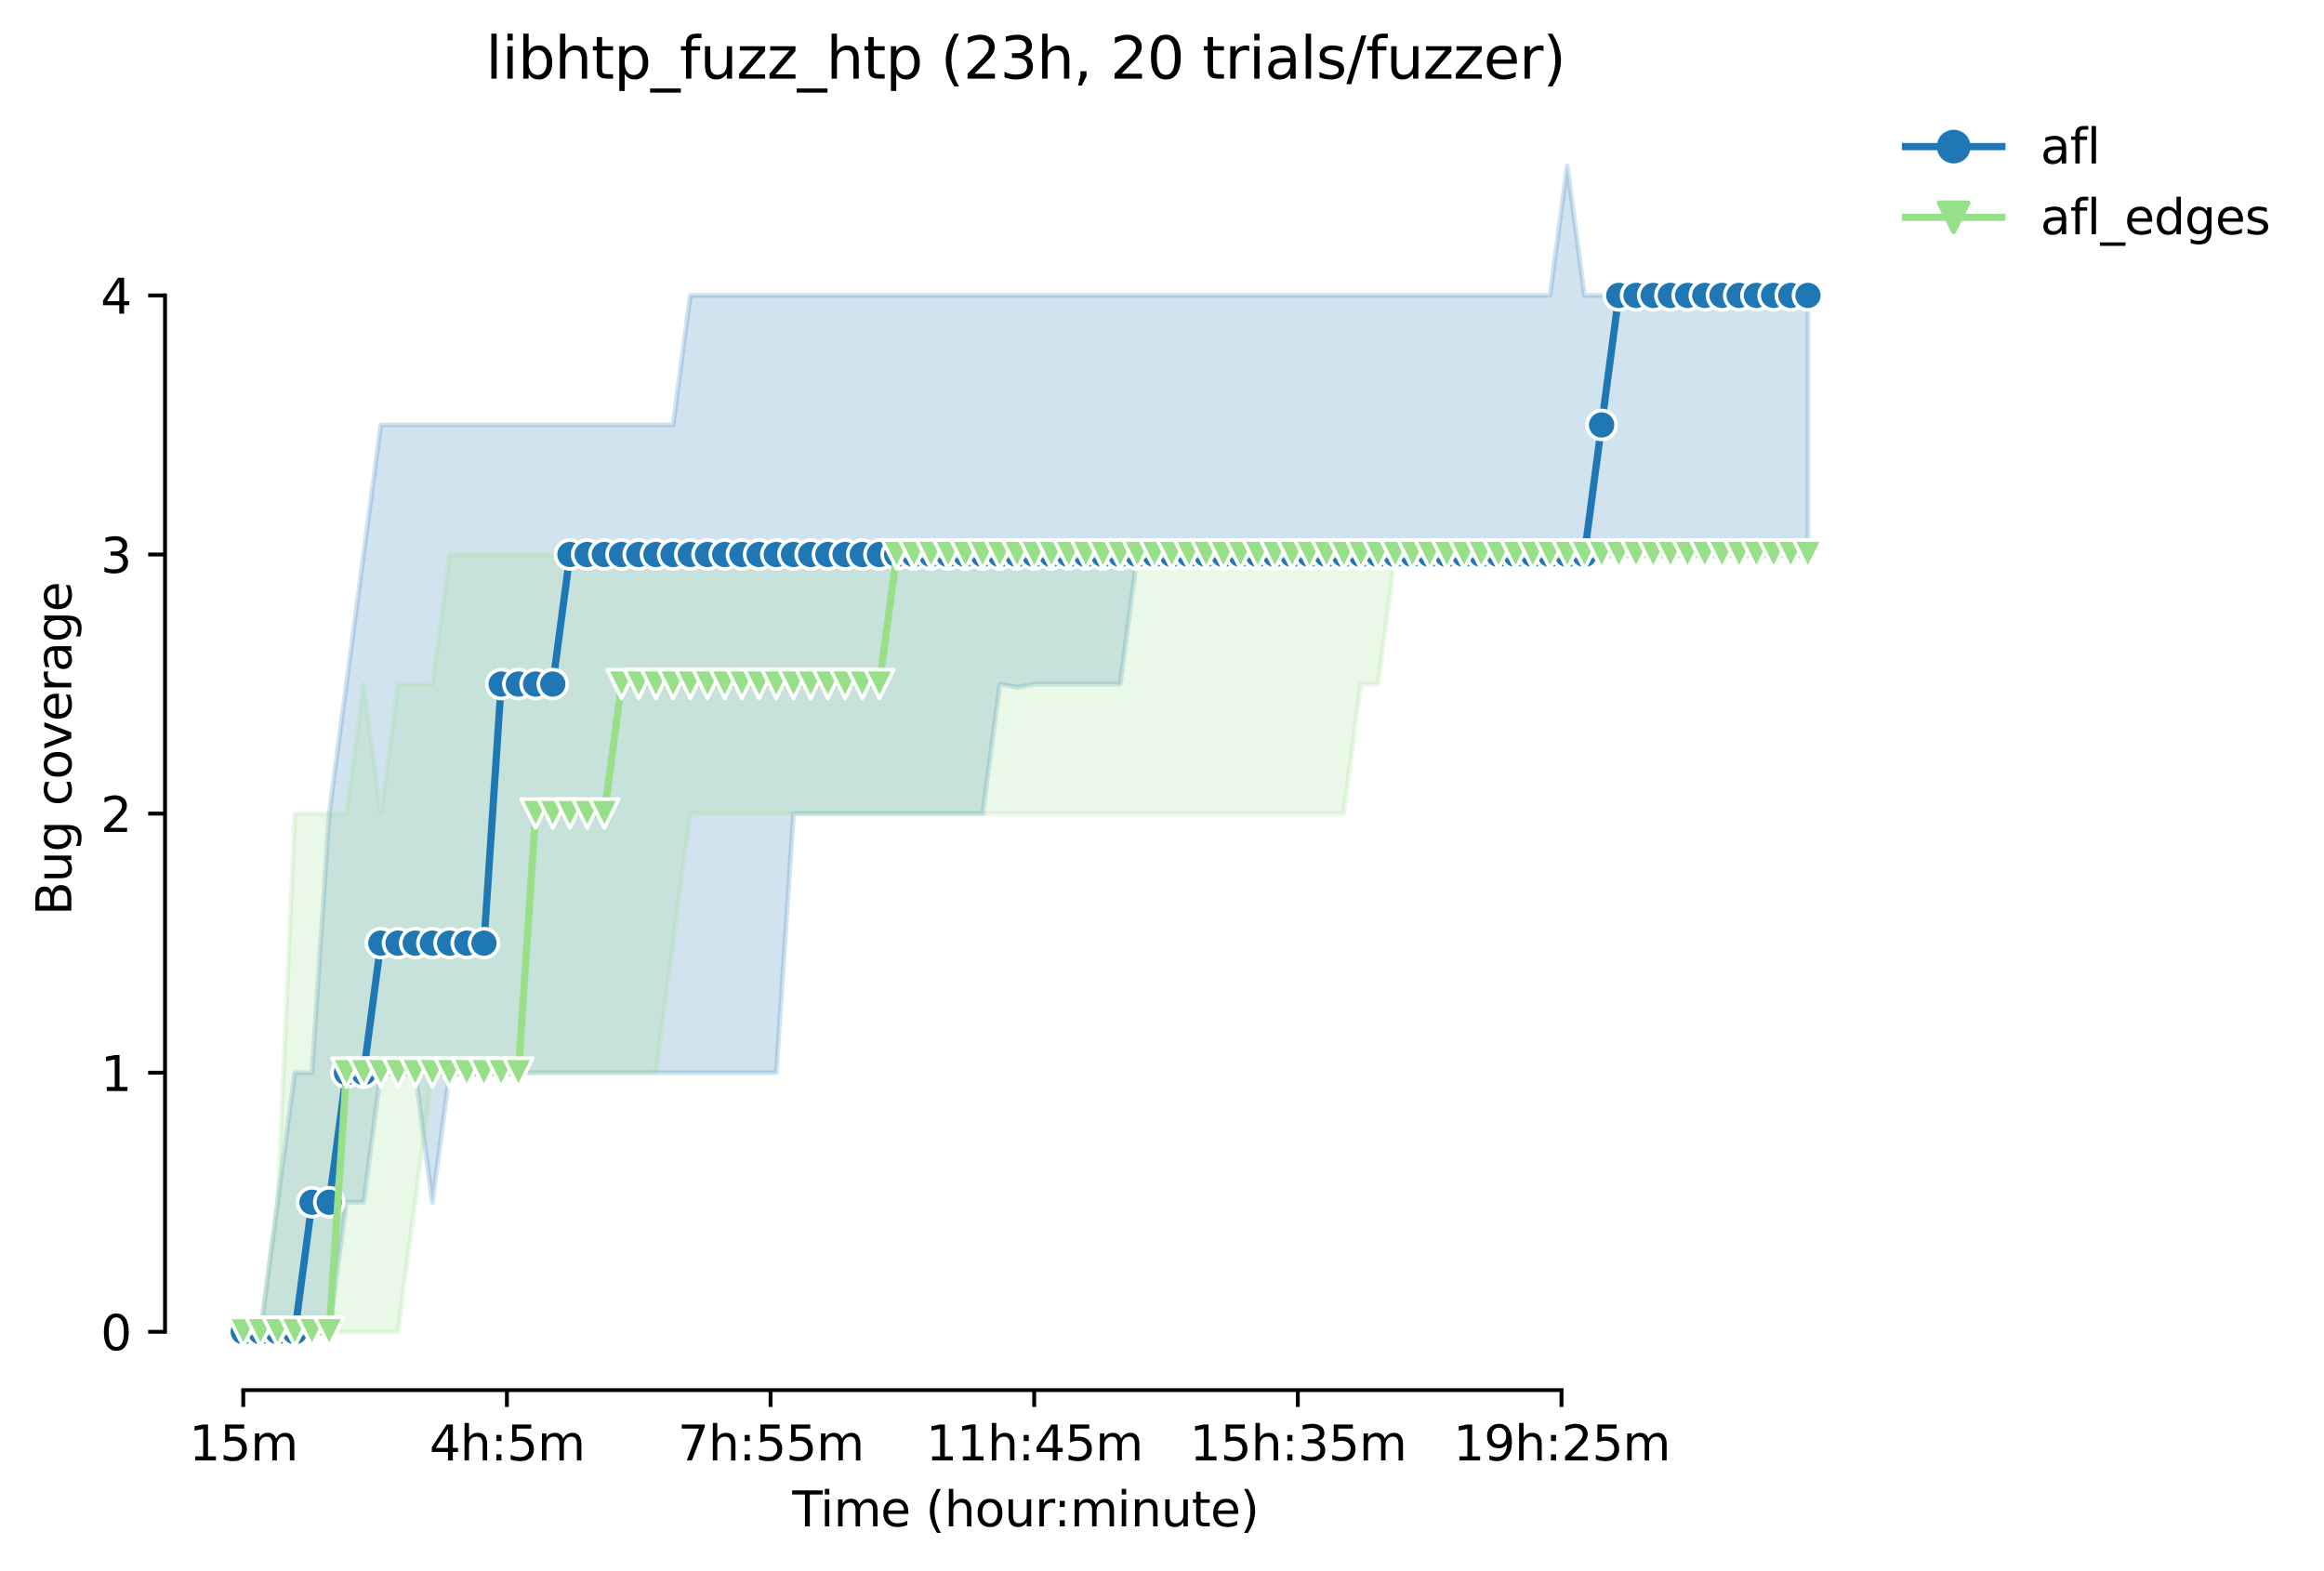 <?xml version="1.0" encoding="utf-8" standalone="no"?>
<!DOCTYPE svg PUBLIC "-//W3C//DTD SVG 1.1//EN"
  "http://www.w3.org/Graphics/SVG/1.1/DTD/svg11.dtd">
<svg height="325.986pt" version="1.1" viewBox="0 0 482.2 325.986" width="482.2pt" xmlns="http://www.w3.org/2000/svg" xmlns:xlink="http://www.w3.org/1999/xlink">
 <defs>
  <style type="text/css">*{stroke-linecap:butt;stroke-linejoin:round;}</style>
 </defs>
 <g id="figure_1">
  <g id="patch_1">
   <path d="M 0 325.986 
L 482.2 325.986 
L 482.2 0 
L 0 0 
z
" style="fill:#ffffff;"/>
  </g>
  <g id="axes_1">
   <g id="patch_2">
    <path d="M 34.241 288.43 
L 391.361 288.43 
L 391.361 22.318 
L 34.241 22.318 
z
" style="fill:#ffffff;"/>
   </g>
   <g id="PolyCollection_1">
    <defs>
     <path d="M 50.473 -49.652 
L 50.473 -49.652 
L 54.041 -49.652 
L 57.609 -49.652 
L 61.176 -49.652 
L 64.744 -49.652 
L 68.312 -49.652 
L 71.879 -76.532 
L 75.447 -76.532 
L 79.014 -103.412 
L 82.582 -103.412 
L 86.15 -103.412 
L 89.717 -76.532 
L 93.285 -103.412 
L 96.853 -103.412 
L 100.42 -103.412 
L 103.988 -103.412 
L 107.555 -103.412 
L 111.123 -103.412 
L 114.691 -103.412 
L 118.258 -103.412 
L 121.826 -103.412 
L 125.394 -103.412 
L 128.961 -103.412 
L 132.529 -103.412 
L 136.097 -103.412 
L 139.664 -103.412 
L 143.232 -103.412 
L 146.799 -103.412 
L 150.367 -103.412 
L 153.935 -103.412 
L 157.502 -103.412 
L 161.07 -103.412 
L 164.638 -157.172 
L 168.205 -157.172 
L 171.773 -157.172 
L 175.34 -157.172 
L 178.908 -157.172 
L 182.476 -157.172 
L 186.043 -157.172 
L 189.611 -157.172 
L 193.179 -157.172 
L 196.746 -157.172 
L 200.314 -157.172 
L 203.882 -157.172 
L 207.449 -184.052 
L 211.017 -183.38 
L 214.584 -184.052 
L 218.152 -184.052 
L 221.72 -184.052 
L 225.287 -184.052 
L 228.855 -184.052 
L 232.423 -184.052 
L 235.99 -210.932 
L 239.558 -210.932 
L 243.125 -210.932 
L 246.693 -210.932 
L 250.261 -210.932 
L 253.828 -210.932 
L 257.396 -210.932 
L 260.964 -210.932 
L 264.531 -210.932 
L 268.099 -210.932 
L 271.667 -210.932 
L 275.234 -210.932 
L 278.802 -210.932 
L 282.369 -210.932 
L 285.937 -210.932 
L 289.505 -210.932 
L 293.072 -210.932 
L 296.64 -210.932 
L 300.208 -210.932 
L 303.775 -210.932 
L 307.343 -210.932 
L 310.911 -210.932 
L 314.478 -210.932 
L 318.046 -210.932 
L 321.613 -210.932 
L 325.181 -210.932 
L 328.749 -210.932 
L 332.316 -210.932 
L 335.884 -210.932 
L 339.452 -210.932 
L 343.019 -210.932 
L 346.587 -210.932 
L 350.154 -210.932 
L 353.722 -210.932 
L 357.29 -210.932 
L 360.857 -210.932 
L 364.425 -210.932 
L 367.993 -210.932 
L 371.56 -210.932 
L 375.128 -210.932 
L 375.128 -264.692 
L 375.128 -264.692 
L 371.56 -264.692 
L 367.993 -264.692 
L 364.425 -264.692 
L 360.857 -264.692 
L 357.29 -264.692 
L 353.722 -264.692 
L 350.154 -264.692 
L 346.587 -264.692 
L 343.019 -264.692 
L 339.452 -264.692 
L 335.884 -264.692 
L 332.316 -264.692 
L 328.749 -264.692 
L 325.181 -291.572 
L 321.613 -264.692 
L 318.046 -264.692 
L 314.478 -264.692 
L 310.911 -264.692 
L 307.343 -264.692 
L 303.775 -264.692 
L 300.208 -264.692 
L 296.64 -264.692 
L 293.072 -264.692 
L 289.505 -264.692 
L 285.937 -264.692 
L 282.369 -264.692 
L 278.802 -264.692 
L 275.234 -264.692 
L 271.667 -264.692 
L 268.099 -264.692 
L 264.531 -264.692 
L 260.964 -264.692 
L 257.396 -264.692 
L 253.828 -264.692 
L 250.261 -264.692 
L 246.693 -264.692 
L 243.125 -264.692 
L 239.558 -264.692 
L 235.99 -264.692 
L 232.423 -264.692 
L 228.855 -264.692 
L 225.287 -264.692 
L 221.72 -264.692 
L 218.152 -264.692 
L 214.584 -264.692 
L 211.017 -264.692 
L 207.449 -264.692 
L 203.882 -264.692 
L 200.314 -264.692 
L 196.746 -264.692 
L 193.179 -264.692 
L 189.611 -264.692 
L 186.043 -264.692 
L 182.476 -264.692 
L 178.908 -264.692 
L 175.34 -264.692 
L 171.773 -264.692 
L 168.205 -264.692 
L 164.638 -264.692 
L 161.07 -264.692 
L 157.502 -264.692 
L 153.935 -264.692 
L 150.367 -264.692 
L 146.799 -264.692 
L 143.232 -264.692 
L 139.664 -237.812 
L 136.097 -237.812 
L 132.529 -237.812 
L 128.961 -237.812 
L 125.394 -237.812 
L 121.826 -237.812 
L 118.258 -237.812 
L 114.691 -237.812 
L 111.123 -237.812 
L 107.555 -237.812 
L 103.988 -237.812 
L 100.42 -237.812 
L 96.853 -237.812 
L 93.285 -237.812 
L 89.717 -237.812 
L 86.15 -237.812 
L 82.582 -237.812 
L 79.014 -237.812 
L 75.447 -210.932 
L 71.879 -184.052 
L 68.312 -157.172 
L 64.744 -103.412 
L 61.176 -103.412 
L 57.609 -76.532 
L 54.041 -49.652 
L 50.473 -49.652 
z
" id="m9096026f1c" style="stroke:#1f77b4;stroke-opacity:0.2;"/>
    </defs>
    <g clip-path="url(#p4054105506)">
     <use style="fill:#1f77b4;fill-opacity:0.2;stroke:#1f77b4;stroke-opacity:0.2;" x="0" xlink:href="#m9096026f1c" y="325.986"/>
    </g>
   </g>
   <g id="PolyCollection_2">
    <defs>
     <path d="M 50.473 -49.652 
L 50.473 -49.652 
L 54.041 -49.652 
L 57.609 -49.652 
L 61.176 -49.652 
L 64.744 -49.652 
L 68.312 -49.652 
L 71.879 -49.652 
L 75.447 -49.652 
L 79.014 -49.652 
L 82.582 -49.652 
L 86.15 -76.532 
L 89.717 -103.412 
L 93.285 -103.412 
L 96.853 -103.412 
L 100.42 -103.412 
L 103.988 -103.412 
L 107.555 -103.412 
L 111.123 -103.412 
L 114.691 -103.412 
L 118.258 -103.412 
L 121.826 -103.412 
L 125.394 -103.412 
L 128.961 -103.412 
L 132.529 -103.412 
L 136.097 -103.412 
L 139.664 -130.292 
L 143.232 -157.172 
L 146.799 -157.172 
L 150.367 -157.172 
L 153.935 -157.172 
L 157.502 -157.172 
L 161.07 -157.172 
L 164.638 -157.172 
L 168.205 -157.172 
L 171.773 -157.172 
L 175.34 -157.172 
L 178.908 -157.172 
L 182.476 -157.172 
L 186.043 -157.172 
L 189.611 -157.172 
L 193.179 -157.172 
L 196.746 -157.172 
L 200.314 -157.172 
L 203.882 -157.172 
L 207.449 -157.172 
L 211.017 -157.172 
L 214.584 -157.172 
L 218.152 -157.172 
L 221.72 -157.172 
L 225.287 -157.172 
L 228.855 -157.172 
L 232.423 -157.172 
L 235.99 -157.172 
L 239.558 -157.172 
L 243.125 -157.172 
L 246.693 -157.172 
L 250.261 -157.172 
L 253.828 -157.172 
L 257.396 -157.172 
L 260.964 -157.172 
L 264.531 -157.172 
L 268.099 -157.172 
L 271.667 -157.172 
L 275.234 -157.172 
L 278.802 -157.172 
L 282.369 -184.052 
L 285.937 -184.052 
L 289.505 -210.932 
L 293.072 -210.932 
L 296.64 -210.932 
L 300.208 -210.932 
L 303.775 -210.932 
L 307.343 -210.932 
L 310.911 -210.932 
L 314.478 -210.932 
L 318.046 -210.932 
L 321.613 -210.932 
L 325.181 -210.932 
L 328.749 -210.932 
L 332.316 -210.932 
L 335.884 -210.932 
L 339.452 -210.932 
L 343.019 -210.932 
L 346.587 -210.932 
L 350.154 -210.932 
L 353.722 -210.932 
L 357.29 -210.932 
L 360.857 -210.932 
L 364.425 -210.932 
L 367.993 -210.932 
L 371.56 -210.932 
L 375.128 -210.932 
L 375.128 -210.932 
L 375.128 -210.932 
L 371.56 -210.932 
L 367.993 -210.932 
L 364.425 -210.932 
L 360.857 -210.932 
L 357.29 -210.932 
L 353.722 -210.932 
L 350.154 -210.932 
L 346.587 -210.932 
L 343.019 -210.932 
L 339.452 -210.932 
L 335.884 -210.932 
L 332.316 -210.932 
L 328.749 -210.932 
L 325.181 -210.932 
L 321.613 -210.932 
L 318.046 -210.932 
L 314.478 -210.932 
L 310.911 -210.932 
L 307.343 -210.932 
L 303.775 -210.932 
L 300.208 -210.932 
L 296.64 -210.932 
L 293.072 -210.932 
L 289.505 -210.932 
L 285.937 -210.932 
L 282.369 -210.932 
L 278.802 -210.932 
L 275.234 -210.932 
L 271.667 -210.932 
L 268.099 -210.932 
L 264.531 -210.932 
L 260.964 -210.932 
L 257.396 -210.932 
L 253.828 -210.932 
L 250.261 -210.932 
L 246.693 -210.932 
L 243.125 -210.932 
L 239.558 -210.932 
L 235.99 -210.932 
L 232.423 -210.932 
L 228.855 -210.932 
L 225.287 -210.932 
L 221.72 -210.932 
L 218.152 -210.932 
L 214.584 -210.932 
L 211.017 -210.932 
L 207.449 -210.932 
L 203.882 -210.932 
L 200.314 -210.932 
L 196.746 -210.932 
L 193.179 -210.932 
L 189.611 -210.932 
L 186.043 -210.932 
L 182.476 -210.932 
L 178.908 -210.932 
L 175.34 -210.932 
L 171.773 -210.932 
L 168.205 -210.932 
L 164.638 -210.932 
L 161.07 -210.932 
L 157.502 -210.932 
L 153.935 -210.932 
L 150.367 -210.932 
L 146.799 -210.932 
L 143.232 -210.932 
L 139.664 -210.932 
L 136.097 -210.932 
L 132.529 -210.932 
L 128.961 -210.932 
L 125.394 -210.932 
L 121.826 -210.932 
L 118.258 -210.932 
L 114.691 -210.932 
L 111.123 -210.932 
L 107.555 -210.932 
L 103.988 -210.932 
L 100.42 -210.932 
L 96.853 -210.932 
L 93.285 -210.932 
L 89.717 -184.052 
L 86.15 -184.052 
L 82.582 -184.052 
L 79.014 -157.172 
L 75.447 -184.052 
L 71.879 -157.172 
L 68.312 -157.172 
L 64.744 -157.172 
L 61.176 -157.172 
L 57.609 -76.532 
L 54.041 -49.652 
L 50.473 -49.652 
z
" id="m8ce58a3967" style="stroke:#98df8a;stroke-opacity:0.2;"/>
    </defs>
    <g clip-path="url(#p4054105506)">
     <use style="fill:#98df8a;fill-opacity:0.2;stroke:#98df8a;stroke-opacity:0.2;" x="0" xlink:href="#m8ce58a3967" y="325.986"/>
    </g>
   </g>
   <g id="matplotlib.axis_1">
    <g id="xtick_1">
     <g id="line2d_1">
      <defs>
       <path d="M 0 0 
L 0 3.5 
" id="mde9257ee7e" style="stroke:#000000;stroke-width:0.8;"/>
      </defs>
      <g>
       <use style="stroke:#000000;stroke-width:0.8;" x="50.473" xlink:href="#mde9257ee7e" y="288.43"/>
      </g>
     </g>
     <g id="text_1">
      <!-- 15m -->
      <g transform="translate(39.241 303.029)scale(0.1 -0.1)">
       <defs>
        <path d="M 794 531 
L 1825 531 
L 1825 4091 
L 703 3866 
L 703 4441 
L 1819 4666 
L 2450 4666 
L 2450 531 
L 3481 531 
L 3481 0 
L 794 0 
L 794 531 
z
" id="DejaVuSans-31" transform="scale(0.016)"/>
        <path d="M 691 4666 
L 3169 4666 
L 3169 4134 
L 1269 4134 
L 1269 2991 
Q 1406 3038 1543 3061 
Q 1681 3084 1819 3084 
Q 2600 3084 3056 2656 
Q 3513 2228 3513 1497 
Q 3513 744 3044 326 
Q 2575 -91 1722 -91 
Q 1428 -91 1123 -41 
Q 819 9 494 109 
L 494 744 
Q 775 591 1075 516 
Q 1375 441 1709 441 
Q 2250 441 2565 725 
Q 2881 1009 2881 1497 
Q 2881 1984 2565 2268 
Q 2250 2553 1709 2553 
Q 1456 2553 1204 2497 
Q 953 2441 691 2322 
L 691 4666 
z
" id="DejaVuSans-35" transform="scale(0.016)"/>
        <path d="M 3328 2828 
Q 3544 3216 3844 3400 
Q 4144 3584 4550 3584 
Q 5097 3584 5394 3201 
Q 5691 2819 5691 2113 
L 5691 0 
L 5113 0 
L 5113 2094 
Q 5113 2597 4934 2840 
Q 4756 3084 4391 3084 
Q 3944 3084 3684 2787 
Q 3425 2491 3425 1978 
L 3425 0 
L 2847 0 
L 2847 2094 
Q 2847 2600 2669 2842 
Q 2491 3084 2119 3084 
Q 1678 3084 1418 2786 
Q 1159 2488 1159 1978 
L 1159 0 
L 581 0 
L 581 3500 
L 1159 3500 
L 1159 2956 
Q 1356 3278 1631 3431 
Q 1906 3584 2284 3584 
Q 2666 3584 2933 3390 
Q 3200 3197 3328 2828 
z
" id="DejaVuSans-6d" transform="scale(0.016)"/>
       </defs>
       <use xlink:href="#DejaVuSans-31"/>
       <use x="63.623" xlink:href="#DejaVuSans-35"/>
       <use x="127.246" xlink:href="#DejaVuSans-6d"/>
      </g>
     </g>
    </g>
    <g id="xtick_2">
     <g id="line2d_2">
      <g>
       <use style="stroke:#000000;stroke-width:0.8;" x="105.177" xlink:href="#mde9257ee7e" y="288.43"/>
      </g>
     </g>
     <g id="text_2">
      <!-- 4h:5m -->
      <g transform="translate(89.091 303.029)scale(0.1 -0.1)">
       <defs>
        <path d="M 2419 4116 
L 825 1625 
L 2419 1625 
L 2419 4116 
z
M 2253 4666 
L 3047 4666 
L 3047 1625 
L 3713 1625 
L 3713 1100 
L 3047 1100 
L 3047 0 
L 2419 0 
L 2419 1100 
L 313 1100 
L 313 1709 
L 2253 4666 
z
" id="DejaVuSans-34" transform="scale(0.016)"/>
        <path d="M 3513 2113 
L 3513 0 
L 2938 0 
L 2938 2094 
Q 2938 2591 2744 2837 
Q 2550 3084 2163 3084 
Q 1697 3084 1428 2787 
Q 1159 2491 1159 1978 
L 1159 0 
L 581 0 
L 581 4863 
L 1159 4863 
L 1159 2956 
Q 1366 3272 1645 3428 
Q 1925 3584 2291 3584 
Q 2894 3584 3203 3211 
Q 3513 2838 3513 2113 
z
" id="DejaVuSans-68" transform="scale(0.016)"/>
        <path d="M 750 794 
L 1409 794 
L 1409 0 
L 750 0 
L 750 794 
z
M 750 3309 
L 1409 3309 
L 1409 2516 
L 750 2516 
L 750 3309 
z
" id="DejaVuSans-3a" transform="scale(0.016)"/>
       </defs>
       <use xlink:href="#DejaVuSans-34"/>
       <use x="63.623" xlink:href="#DejaVuSans-68"/>
       <use x="127.002" xlink:href="#DejaVuSans-3a"/>
       <use x="160.693" xlink:href="#DejaVuSans-35"/>
       <use x="224.316" xlink:href="#DejaVuSans-6d"/>
      </g>
     </g>
    </g>
    <g id="xtick_3">
     <g id="line2d_3">
      <g>
       <use style="stroke:#000000;stroke-width:0.8;" x="159.881" xlink:href="#mde9257ee7e" y="288.43"/>
      </g>
     </g>
     <g id="text_3">
      <!-- 7h:55m -->
      <g transform="translate(140.614 303.029)scale(0.1 -0.1)">
       <defs>
        <path d="M 525 4666 
L 3525 4666 
L 3525 4397 
L 1831 0 
L 1172 0 
L 2766 4134 
L 525 4134 
L 525 4666 
z
" id="DejaVuSans-37" transform="scale(0.016)"/>
       </defs>
       <use xlink:href="#DejaVuSans-37"/>
       <use x="63.623" xlink:href="#DejaVuSans-68"/>
       <use x="127.002" xlink:href="#DejaVuSans-3a"/>
       <use x="160.693" xlink:href="#DejaVuSans-35"/>
       <use x="224.316" xlink:href="#DejaVuSans-35"/>
       <use x="287.939" xlink:href="#DejaVuSans-6d"/>
      </g>
     </g>
    </g>
    <g id="xtick_4">
     <g id="line2d_4">
      <g>
       <use style="stroke:#000000;stroke-width:0.8;" x="214.584" xlink:href="#mde9257ee7e" y="288.43"/>
      </g>
     </g>
     <g id="text_4">
      <!-- 11h:45m -->
      <g transform="translate(192.136 303.029)scale(0.1 -0.1)">
       <use xlink:href="#DejaVuSans-31"/>
       <use x="63.623" xlink:href="#DejaVuSans-31"/>
       <use x="127.246" xlink:href="#DejaVuSans-68"/>
       <use x="190.625" xlink:href="#DejaVuSans-3a"/>
       <use x="224.316" xlink:href="#DejaVuSans-34"/>
       <use x="287.939" xlink:href="#DejaVuSans-35"/>
       <use x="351.562" xlink:href="#DejaVuSans-6d"/>
      </g>
     </g>
    </g>
    <g id="xtick_5">
     <g id="line2d_5">
      <g>
       <use style="stroke:#000000;stroke-width:0.8;" x="269.288" xlink:href="#mde9257ee7e" y="288.43"/>
      </g>
     </g>
     <g id="text_5">
      <!-- 15h:35m -->
      <g transform="translate(246.84 303.029)scale(0.1 -0.1)">
       <defs>
        <path d="M 2597 2516 
Q 3050 2419 3304 2112 
Q 3559 1806 3559 1356 
Q 3559 666 3084 287 
Q 2609 -91 1734 -91 
Q 1441 -91 1130 -33 
Q 819 25 488 141 
L 488 750 
Q 750 597 1062 519 
Q 1375 441 1716 441 
Q 2309 441 2620 675 
Q 2931 909 2931 1356 
Q 2931 1769 2642 2001 
Q 2353 2234 1838 2234 
L 1294 2234 
L 1294 2753 
L 1863 2753 
Q 2328 2753 2575 2939 
Q 2822 3125 2822 3475 
Q 2822 3834 2567 4026 
Q 2313 4219 1838 4219 
Q 1578 4219 1281 4162 
Q 984 4106 628 3988 
L 628 4550 
Q 988 4650 1302 4700 
Q 1616 4750 1894 4750 
Q 2613 4750 3031 4423 
Q 3450 4097 3450 3541 
Q 3450 3153 3228 2886 
Q 3006 2619 2597 2516 
z
" id="DejaVuSans-33" transform="scale(0.016)"/>
       </defs>
       <use xlink:href="#DejaVuSans-31"/>
       <use x="63.623" xlink:href="#DejaVuSans-35"/>
       <use x="127.246" xlink:href="#DejaVuSans-68"/>
       <use x="190.625" xlink:href="#DejaVuSans-3a"/>
       <use x="224.316" xlink:href="#DejaVuSans-33"/>
       <use x="287.939" xlink:href="#DejaVuSans-35"/>
       <use x="351.562" xlink:href="#DejaVuSans-6d"/>
      </g>
     </g>
    </g>
    <g id="xtick_6">
     <g id="line2d_6">
      <g>
       <use style="stroke:#000000;stroke-width:0.8;" x="323.992" xlink:href="#mde9257ee7e" y="288.43"/>
      </g>
     </g>
     <g id="text_6">
      <!-- 19h:25m -->
      <g transform="translate(301.543 303.029)scale(0.1 -0.1)">
       <defs>
        <path d="M 703 97 
L 703 672 
Q 941 559 1184 500 
Q 1428 441 1663 441 
Q 2288 441 2617 861 
Q 2947 1281 2994 2138 
Q 2813 1869 2534 1725 
Q 2256 1581 1919 1581 
Q 1219 1581 811 2004 
Q 403 2428 403 3163 
Q 403 3881 828 4315 
Q 1253 4750 1959 4750 
Q 2769 4750 3195 4129 
Q 3622 3509 3622 2328 
Q 3622 1225 3098 567 
Q 2575 -91 1691 -91 
Q 1453 -91 1209 -44 
Q 966 3 703 97 
z
M 1959 2075 
Q 2384 2075 2632 2365 
Q 2881 2656 2881 3163 
Q 2881 3666 2632 3958 
Q 2384 4250 1959 4250 
Q 1534 4250 1286 3958 
Q 1038 3666 1038 3163 
Q 1038 2656 1286 2365 
Q 1534 2075 1959 2075 
z
" id="DejaVuSans-39" transform="scale(0.016)"/>
        <path d="M 1228 531 
L 3431 531 
L 3431 0 
L 469 0 
L 469 531 
Q 828 903 1448 1529 
Q 2069 2156 2228 2338 
Q 2531 2678 2651 2914 
Q 2772 3150 2772 3378 
Q 2772 3750 2511 3984 
Q 2250 4219 1831 4219 
Q 1534 4219 1204 4116 
Q 875 4013 500 3803 
L 500 4441 
Q 881 4594 1212 4672 
Q 1544 4750 1819 4750 
Q 2544 4750 2975 4387 
Q 3406 4025 3406 3419 
Q 3406 3131 3298 2873 
Q 3191 2616 2906 2266 
Q 2828 2175 2409 1742 
Q 1991 1309 1228 531 
z
" id="DejaVuSans-32" transform="scale(0.016)"/>
       </defs>
       <use xlink:href="#DejaVuSans-31"/>
       <use x="63.623" xlink:href="#DejaVuSans-39"/>
       <use x="127.246" xlink:href="#DejaVuSans-68"/>
       <use x="190.625" xlink:href="#DejaVuSans-3a"/>
       <use x="224.316" xlink:href="#DejaVuSans-32"/>
       <use x="287.939" xlink:href="#DejaVuSans-35"/>
       <use x="351.562" xlink:href="#DejaVuSans-6d"/>
      </g>
     </g>
    </g>
    <g id="text_7">
     <!-- Time (hour:minute) -->
     <g transform="translate(164.394 316.707)scale(0.1 -0.1)">
      <defs>
       <path d="M -19 4666 
L 3928 4666 
L 3928 4134 
L 2272 4134 
L 2272 0 
L 1638 0 
L 1638 4134 
L -19 4134 
L -19 4666 
z
" id="DejaVuSans-54" transform="scale(0.016)"/>
       <path d="M 603 3500 
L 1178 3500 
L 1178 0 
L 603 0 
L 603 3500 
z
M 603 4863 
L 1178 4863 
L 1178 4134 
L 603 4134 
L 603 4863 
z
" id="DejaVuSans-69" transform="scale(0.016)"/>
       <path d="M 3597 1894 
L 3597 1613 
L 953 1613 
Q 991 1019 1311 708 
Q 1631 397 2203 397 
Q 2534 397 2845 478 
Q 3156 559 3463 722 
L 3463 178 
Q 3153 47 2828 -22 
Q 2503 -91 2169 -91 
Q 1331 -91 842 396 
Q 353 884 353 1716 
Q 353 2575 817 3079 
Q 1281 3584 2069 3584 
Q 2775 3584 3186 3129 
Q 3597 2675 3597 1894 
z
M 3022 2063 
Q 3016 2534 2758 2815 
Q 2500 3097 2075 3097 
Q 1594 3097 1305 2825 
Q 1016 2553 972 2059 
L 3022 2063 
z
" id="DejaVuSans-65" transform="scale(0.016)"/>
       <path id="DejaVuSans-20" transform="scale(0.016)"/>
       <path d="M 1984 4856 
Q 1566 4138 1362 3434 
Q 1159 2731 1159 2009 
Q 1159 1288 1364 580 
Q 1569 -128 1984 -844 
L 1484 -844 
Q 1016 -109 783 600 
Q 550 1309 550 2009 
Q 550 2706 781 3412 
Q 1013 4119 1484 4856 
L 1984 4856 
z
" id="DejaVuSans-28" transform="scale(0.016)"/>
       <path d="M 1959 3097 
Q 1497 3097 1228 2736 
Q 959 2375 959 1747 
Q 959 1119 1226 758 
Q 1494 397 1959 397 
Q 2419 397 2687 759 
Q 2956 1122 2956 1747 
Q 2956 2369 2687 2733 
Q 2419 3097 1959 3097 
z
M 1959 3584 
Q 2709 3584 3137 3096 
Q 3566 2609 3566 1747 
Q 3566 888 3137 398 
Q 2709 -91 1959 -91 
Q 1206 -91 779 398 
Q 353 888 353 1747 
Q 353 2609 779 3096 
Q 1206 3584 1959 3584 
z
" id="DejaVuSans-6f" transform="scale(0.016)"/>
       <path d="M 544 1381 
L 544 3500 
L 1119 3500 
L 1119 1403 
Q 1119 906 1312 657 
Q 1506 409 1894 409 
Q 2359 409 2629 706 
Q 2900 1003 2900 1516 
L 2900 3500 
L 3475 3500 
L 3475 0 
L 2900 0 
L 2900 538 
Q 2691 219 2414 64 
Q 2138 -91 1772 -91 
Q 1169 -91 856 284 
Q 544 659 544 1381 
z
M 1991 3584 
L 1991 3584 
z
" id="DejaVuSans-75" transform="scale(0.016)"/>
       <path d="M 2631 2963 
Q 2534 3019 2420 3045 
Q 2306 3072 2169 3072 
Q 1681 3072 1420 2755 
Q 1159 2438 1159 1844 
L 1159 0 
L 581 0 
L 581 3500 
L 1159 3500 
L 1159 2956 
Q 1341 3275 1631 3429 
Q 1922 3584 2338 3584 
Q 2397 3584 2469 3576 
Q 2541 3569 2628 3553 
L 2631 2963 
z
" id="DejaVuSans-72" transform="scale(0.016)"/>
       <path d="M 3513 2113 
L 3513 0 
L 2938 0 
L 2938 2094 
Q 2938 2591 2744 2837 
Q 2550 3084 2163 3084 
Q 1697 3084 1428 2787 
Q 1159 2491 1159 1978 
L 1159 0 
L 581 0 
L 581 3500 
L 1159 3500 
L 1159 2956 
Q 1366 3272 1645 3428 
Q 1925 3584 2291 3584 
Q 2894 3584 3203 3211 
Q 3513 2838 3513 2113 
z
" id="DejaVuSans-6e" transform="scale(0.016)"/>
       <path d="M 1172 4494 
L 1172 3500 
L 2356 3500 
L 2356 3053 
L 1172 3053 
L 1172 1153 
Q 1172 725 1289 603 
Q 1406 481 1766 481 
L 2356 481 
L 2356 0 
L 1766 0 
Q 1100 0 847 248 
Q 594 497 594 1153 
L 594 3053 
L 172 3053 
L 172 3500 
L 594 3500 
L 594 4494 
L 1172 4494 
z
" id="DejaVuSans-74" transform="scale(0.016)"/>
       <path d="M 513 4856 
L 1013 4856 
Q 1481 4119 1714 3412 
Q 1947 2706 1947 2009 
Q 1947 1309 1714 600 
Q 1481 -109 1013 -844 
L 513 -844 
Q 928 -128 1133 580 
Q 1338 1288 1338 2009 
Q 1338 2731 1133 3434 
Q 928 4138 513 4856 
z
" id="DejaVuSans-29" transform="scale(0.016)"/>
      </defs>
      <use xlink:href="#DejaVuSans-54"/>
      <use x="57.959" xlink:href="#DejaVuSans-69"/>
      <use x="85.742" xlink:href="#DejaVuSans-6d"/>
      <use x="183.154" xlink:href="#DejaVuSans-65"/>
      <use x="244.678" xlink:href="#DejaVuSans-20"/>
      <use x="276.465" xlink:href="#DejaVuSans-28"/>
      <use x="315.479" xlink:href="#DejaVuSans-68"/>
      <use x="378.857" xlink:href="#DejaVuSans-6f"/>
      <use x="440.039" xlink:href="#DejaVuSans-75"/>
      <use x="503.418" xlink:href="#DejaVuSans-72"/>
      <use x="542.781" xlink:href="#DejaVuSans-3a"/>
      <use x="576.473" xlink:href="#DejaVuSans-6d"/>
      <use x="673.885" xlink:href="#DejaVuSans-69"/>
      <use x="701.668" xlink:href="#DejaVuSans-6e"/>
      <use x="765.047" xlink:href="#DejaVuSans-75"/>
      <use x="828.426" xlink:href="#DejaVuSans-74"/>
      <use x="867.635" xlink:href="#DejaVuSans-65"/>
      <use x="929.158" xlink:href="#DejaVuSans-29"/>
     </g>
    </g>
   </g>
   <g id="matplotlib.axis_2">
    <g id="ytick_1">
     <g id="line2d_7">
      <defs>
       <path d="M 0 0 
L -3.5 0 
" id="mddb4bd0808" style="stroke:#000000;stroke-width:0.8;"/>
      </defs>
      <g>
       <use style="stroke:#000000;stroke-width:0.8;" x="34.241" xlink:href="#mddb4bd0808" y="276.334"/>
      </g>
     </g>
     <g id="text_8">
      <!-- 0 -->
      <g transform="translate(20.878 280.133)scale(0.1 -0.1)">
       <defs>
        <path d="M 2034 4250 
Q 1547 4250 1301 3770 
Q 1056 3291 1056 2328 
Q 1056 1369 1301 889 
Q 1547 409 2034 409 
Q 2525 409 2770 889 
Q 3016 1369 3016 2328 
Q 3016 3291 2770 3770 
Q 2525 4250 2034 4250 
z
M 2034 4750 
Q 2819 4750 3233 4129 
Q 3647 3509 3647 2328 
Q 3647 1150 3233 529 
Q 2819 -91 2034 -91 
Q 1250 -91 836 529 
Q 422 1150 422 2328 
Q 422 3509 836 4129 
Q 1250 4750 2034 4750 
z
" id="DejaVuSans-30" transform="scale(0.016)"/>
       </defs>
       <use xlink:href="#DejaVuSans-30"/>
      </g>
     </g>
    </g>
    <g id="ytick_2">
     <g id="line2d_8">
      <g>
       <use style="stroke:#000000;stroke-width:0.8;" x="34.241" xlink:href="#mddb4bd0808" y="222.574"/>
      </g>
     </g>
     <g id="text_9">
      <!-- 1 -->
      <g transform="translate(20.878 226.373)scale(0.1 -0.1)">
       <use xlink:href="#DejaVuSans-31"/>
      </g>
     </g>
    </g>
    <g id="ytick_3">
     <g id="line2d_9">
      <g>
       <use style="stroke:#000000;stroke-width:0.8;" x="34.241" xlink:href="#mddb4bd0808" y="168.814"/>
      </g>
     </g>
     <g id="text_10">
      <!-- 2 -->
      <g transform="translate(20.878 172.613)scale(0.1 -0.1)">
       <use xlink:href="#DejaVuSans-32"/>
      </g>
     </g>
    </g>
    <g id="ytick_4">
     <g id="line2d_10">
      <g>
       <use style="stroke:#000000;stroke-width:0.8;" x="34.241" xlink:href="#mddb4bd0808" y="115.054"/>
      </g>
     </g>
     <g id="text_11">
      <!-- 3 -->
      <g transform="translate(20.878 118.853)scale(0.1 -0.1)">
       <use xlink:href="#DejaVuSans-33"/>
      </g>
     </g>
    </g>
    <g id="ytick_5">
     <g id="line2d_11">
      <g>
       <use style="stroke:#000000;stroke-width:0.8;" x="34.241" xlink:href="#mddb4bd0808" y="61.294"/>
      </g>
     </g>
     <g id="text_12">
      <!-- 4 -->
      <g transform="translate(20.878 65.093)scale(0.1 -0.1)">
       <use xlink:href="#DejaVuSans-34"/>
      </g>
     </g>
    </g>
    <g id="text_13">
     <!-- Bug coverage -->
     <g transform="translate(14.798 189.951)rotate(-90)scale(0.1 -0.1)">
      <defs>
       <path d="M 1259 2228 
L 1259 519 
L 2272 519 
Q 2781 519 3026 730 
Q 3272 941 3272 1375 
Q 3272 1813 3026 2020 
Q 2781 2228 2272 2228 
L 1259 2228 
z
M 1259 4147 
L 1259 2741 
L 2194 2741 
Q 2656 2741 2882 2914 
Q 3109 3088 3109 3444 
Q 3109 3797 2882 3972 
Q 2656 4147 2194 4147 
L 1259 4147 
z
M 628 4666 
L 2241 4666 
Q 2963 4666 3353 4366 
Q 3744 4066 3744 3513 
Q 3744 3084 3544 2831 
Q 3344 2578 2956 2516 
Q 3422 2416 3680 2098 
Q 3938 1781 3938 1306 
Q 3938 681 3513 340 
Q 3088 0 2303 0 
L 628 0 
L 628 4666 
z
" id="DejaVuSans-42" transform="scale(0.016)"/>
       <path d="M 2906 1791 
Q 2906 2416 2648 2759 
Q 2391 3103 1925 3103 
Q 1463 3103 1205 2759 
Q 947 2416 947 1791 
Q 947 1169 1205 825 
Q 1463 481 1925 481 
Q 2391 481 2648 825 
Q 2906 1169 2906 1791 
z
M 3481 434 
Q 3481 -459 3084 -895 
Q 2688 -1331 1869 -1331 
Q 1566 -1331 1297 -1286 
Q 1028 -1241 775 -1147 
L 775 -588 
Q 1028 -725 1275 -790 
Q 1522 -856 1778 -856 
Q 2344 -856 2625 -561 
Q 2906 -266 2906 331 
L 2906 616 
Q 2728 306 2450 153 
Q 2172 0 1784 0 
Q 1141 0 747 490 
Q 353 981 353 1791 
Q 353 2603 747 3093 
Q 1141 3584 1784 3584 
Q 2172 3584 2450 3431 
Q 2728 3278 2906 2969 
L 2906 3500 
L 3481 3500 
L 3481 434 
z
" id="DejaVuSans-67" transform="scale(0.016)"/>
       <path d="M 3122 3366 
L 3122 2828 
Q 2878 2963 2633 3030 
Q 2388 3097 2138 3097 
Q 1578 3097 1268 2742 
Q 959 2388 959 1747 
Q 959 1106 1268 751 
Q 1578 397 2138 397 
Q 2388 397 2633 464 
Q 2878 531 3122 666 
L 3122 134 
Q 2881 22 2623 -34 
Q 2366 -91 2075 -91 
Q 1284 -91 818 406 
Q 353 903 353 1747 
Q 353 2603 823 3093 
Q 1294 3584 2113 3584 
Q 2378 3584 2631 3529 
Q 2884 3475 3122 3366 
z
" id="DejaVuSans-63" transform="scale(0.016)"/>
       <path d="M 191 3500 
L 800 3500 
L 1894 563 
L 2988 3500 
L 3597 3500 
L 2284 0 
L 1503 0 
L 191 3500 
z
" id="DejaVuSans-76" transform="scale(0.016)"/>
       <path d="M 2194 1759 
Q 1497 1759 1228 1600 
Q 959 1441 959 1056 
Q 959 750 1161 570 
Q 1363 391 1709 391 
Q 2188 391 2477 730 
Q 2766 1069 2766 1631 
L 2766 1759 
L 2194 1759 
z
M 3341 1997 
L 3341 0 
L 2766 0 
L 2766 531 
Q 2569 213 2275 61 
Q 1981 -91 1556 -91 
Q 1019 -91 701 211 
Q 384 513 384 1019 
Q 384 1609 779 1909 
Q 1175 2209 1959 2209 
L 2766 2209 
L 2766 2266 
Q 2766 2663 2505 2880 
Q 2244 3097 1772 3097 
Q 1472 3097 1187 3025 
Q 903 2953 641 2809 
L 641 3341 
Q 956 3463 1253 3523 
Q 1550 3584 1831 3584 
Q 2591 3584 2966 3190 
Q 3341 2797 3341 1997 
z
" id="DejaVuSans-61" transform="scale(0.016)"/>
      </defs>
      <use xlink:href="#DejaVuSans-42"/>
      <use x="68.604" xlink:href="#DejaVuSans-75"/>
      <use x="131.982" xlink:href="#DejaVuSans-67"/>
      <use x="195.459" xlink:href="#DejaVuSans-20"/>
      <use x="227.246" xlink:href="#DejaVuSans-63"/>
      <use x="282.227" xlink:href="#DejaVuSans-6f"/>
      <use x="343.408" xlink:href="#DejaVuSans-76"/>
      <use x="402.588" xlink:href="#DejaVuSans-65"/>
      <use x="464.111" xlink:href="#DejaVuSans-72"/>
      <use x="505.225" xlink:href="#DejaVuSans-61"/>
      <use x="566.504" xlink:href="#DejaVuSans-67"/>
      <use x="629.98" xlink:href="#DejaVuSans-65"/>
     </g>
    </g>
   </g>
   <g id="line2d_12">
    <path clip-path="url(#p4054105506)" d="M 50.473 276.334 
L 54.041 276.334 
L 57.609 276.334 
L 61.176 276.334 
L 64.744 249.454 
L 68.312 249.454 
L 71.879 222.574 
L 75.447 222.574 
L 79.014 195.694 
L 82.582 195.694 
L 86.15 195.694 
L 89.717 195.694 
L 93.285 195.694 
L 96.853 195.694 
L 100.42 195.694 
L 103.988 141.934 
L 107.555 141.934 
L 111.123 141.934 
L 114.691 141.934 
L 118.258 115.054 
L 121.826 115.054 
L 125.394 115.054 
L 128.961 115.054 
L 132.529 115.054 
L 136.097 115.054 
L 139.664 115.054 
L 143.232 115.054 
L 146.799 115.054 
L 150.367 115.054 
L 153.935 115.054 
L 157.502 115.054 
L 161.07 115.054 
L 164.638 115.054 
L 168.205 115.054 
L 171.773 115.054 
L 175.34 115.054 
L 178.908 115.054 
L 182.476 115.054 
L 186.043 115.054 
L 189.611 115.054 
L 193.179 115.054 
L 196.746 115.054 
L 200.314 115.054 
L 203.882 115.054 
L 207.449 115.054 
L 211.017 115.054 
L 214.584 115.054 
L 218.152 115.054 
L 221.72 115.054 
L 225.287 115.054 
L 228.855 115.054 
L 232.423 115.054 
L 235.99 115.054 
L 239.558 115.054 
L 243.125 115.054 
L 246.693 115.054 
L 250.261 115.054 
L 253.828 115.054 
L 257.396 115.054 
L 260.964 115.054 
L 264.531 115.054 
L 268.099 115.054 
L 271.667 115.054 
L 275.234 115.054 
L 278.802 115.054 
L 282.369 115.054 
L 285.937 115.054 
L 289.505 115.054 
L 293.072 115.054 
L 296.64 115.054 
L 300.208 115.054 
L 303.775 115.054 
L 307.343 115.054 
L 310.911 115.054 
L 314.478 115.054 
L 318.046 115.054 
L 321.613 115.054 
L 325.181 115.054 
L 328.749 115.054 
L 332.316 88.174 
L 335.884 61.294 
L 339.452 61.294 
L 343.019 61.294 
L 346.587 61.294 
L 350.154 61.294 
L 353.722 61.294 
L 357.29 61.294 
L 360.857 61.294 
L 364.425 61.294 
L 367.993 61.294 
L 371.56 61.294 
L 375.128 61.294 
" style="fill:none;stroke:#1f77b4;stroke-linecap:square;stroke-width:1.5;"/>
    <defs>
     <path d="M 0 3 
C 0.796 3 1.559 2.684 2.121 2.121 
C 2.684 1.559 3 0.796 3 0 
C 3 -0.796 2.684 -1.559 2.121 -2.121 
C 1.559 -2.684 0.796 -3 0 -3 
C -0.796 -3 -1.559 -2.684 -2.121 -2.121 
C -2.684 -1.559 -3 -0.796 -3 0 
C -3 0.796 -2.684 1.559 -2.121 2.121 
C -1.559 2.684 -0.796 3 0 3 
z
" id="m309bdeaba7" style="stroke:#ffffff;stroke-width:0.75;"/>
    </defs>
    <g clip-path="url(#p4054105506)">
     <use style="fill:#1f77b4;stroke:#ffffff;stroke-width:0.75;" x="50.473" xlink:href="#m309bdeaba7" y="276.334"/>
     <use style="fill:#1f77b4;stroke:#ffffff;stroke-width:0.75;" x="54.041" xlink:href="#m309bdeaba7" y="276.334"/>
     <use style="fill:#1f77b4;stroke:#ffffff;stroke-width:0.75;" x="57.609" xlink:href="#m309bdeaba7" y="276.334"/>
     <use style="fill:#1f77b4;stroke:#ffffff;stroke-width:0.75;" x="61.176" xlink:href="#m309bdeaba7" y="276.334"/>
     <use style="fill:#1f77b4;stroke:#ffffff;stroke-width:0.75;" x="64.744" xlink:href="#m309bdeaba7" y="249.454"/>
     <use style="fill:#1f77b4;stroke:#ffffff;stroke-width:0.75;" x="68.312" xlink:href="#m309bdeaba7" y="249.454"/>
     <use style="fill:#1f77b4;stroke:#ffffff;stroke-width:0.75;" x="71.879" xlink:href="#m309bdeaba7" y="222.574"/>
     <use style="fill:#1f77b4;stroke:#ffffff;stroke-width:0.75;" x="75.447" xlink:href="#m309bdeaba7" y="222.574"/>
     <use style="fill:#1f77b4;stroke:#ffffff;stroke-width:0.75;" x="79.014" xlink:href="#m309bdeaba7" y="195.694"/>
     <use style="fill:#1f77b4;stroke:#ffffff;stroke-width:0.75;" x="82.582" xlink:href="#m309bdeaba7" y="195.694"/>
     <use style="fill:#1f77b4;stroke:#ffffff;stroke-width:0.75;" x="86.15" xlink:href="#m309bdeaba7" y="195.694"/>
     <use style="fill:#1f77b4;stroke:#ffffff;stroke-width:0.75;" x="89.717" xlink:href="#m309bdeaba7" y="195.694"/>
     <use style="fill:#1f77b4;stroke:#ffffff;stroke-width:0.75;" x="93.285" xlink:href="#m309bdeaba7" y="195.694"/>
     <use style="fill:#1f77b4;stroke:#ffffff;stroke-width:0.75;" x="96.853" xlink:href="#m309bdeaba7" y="195.694"/>
     <use style="fill:#1f77b4;stroke:#ffffff;stroke-width:0.75;" x="100.42" xlink:href="#m309bdeaba7" y="195.694"/>
     <use style="fill:#1f77b4;stroke:#ffffff;stroke-width:0.75;" x="103.988" xlink:href="#m309bdeaba7" y="141.934"/>
     <use style="fill:#1f77b4;stroke:#ffffff;stroke-width:0.75;" x="107.555" xlink:href="#m309bdeaba7" y="141.934"/>
     <use style="fill:#1f77b4;stroke:#ffffff;stroke-width:0.75;" x="111.123" xlink:href="#m309bdeaba7" y="141.934"/>
     <use style="fill:#1f77b4;stroke:#ffffff;stroke-width:0.75;" x="114.691" xlink:href="#m309bdeaba7" y="141.934"/>
     <use style="fill:#1f77b4;stroke:#ffffff;stroke-width:0.75;" x="118.258" xlink:href="#m309bdeaba7" y="115.054"/>
     <use style="fill:#1f77b4;stroke:#ffffff;stroke-width:0.75;" x="121.826" xlink:href="#m309bdeaba7" y="115.054"/>
     <use style="fill:#1f77b4;stroke:#ffffff;stroke-width:0.75;" x="125.394" xlink:href="#m309bdeaba7" y="115.054"/>
     <use style="fill:#1f77b4;stroke:#ffffff;stroke-width:0.75;" x="128.961" xlink:href="#m309bdeaba7" y="115.054"/>
     <use style="fill:#1f77b4;stroke:#ffffff;stroke-width:0.75;" x="132.529" xlink:href="#m309bdeaba7" y="115.054"/>
     <use style="fill:#1f77b4;stroke:#ffffff;stroke-width:0.75;" x="136.097" xlink:href="#m309bdeaba7" y="115.054"/>
     <use style="fill:#1f77b4;stroke:#ffffff;stroke-width:0.75;" x="139.664" xlink:href="#m309bdeaba7" y="115.054"/>
     <use style="fill:#1f77b4;stroke:#ffffff;stroke-width:0.75;" x="143.232" xlink:href="#m309bdeaba7" y="115.054"/>
     <use style="fill:#1f77b4;stroke:#ffffff;stroke-width:0.75;" x="146.799" xlink:href="#m309bdeaba7" y="115.054"/>
     <use style="fill:#1f77b4;stroke:#ffffff;stroke-width:0.75;" x="150.367" xlink:href="#m309bdeaba7" y="115.054"/>
     <use style="fill:#1f77b4;stroke:#ffffff;stroke-width:0.75;" x="153.935" xlink:href="#m309bdeaba7" y="115.054"/>
     <use style="fill:#1f77b4;stroke:#ffffff;stroke-width:0.75;" x="157.502" xlink:href="#m309bdeaba7" y="115.054"/>
     <use style="fill:#1f77b4;stroke:#ffffff;stroke-width:0.75;" x="161.07" xlink:href="#m309bdeaba7" y="115.054"/>
     <use style="fill:#1f77b4;stroke:#ffffff;stroke-width:0.75;" x="164.638" xlink:href="#m309bdeaba7" y="115.054"/>
     <use style="fill:#1f77b4;stroke:#ffffff;stroke-width:0.75;" x="168.205" xlink:href="#m309bdeaba7" y="115.054"/>
     <use style="fill:#1f77b4;stroke:#ffffff;stroke-width:0.75;" x="171.773" xlink:href="#m309bdeaba7" y="115.054"/>
     <use style="fill:#1f77b4;stroke:#ffffff;stroke-width:0.75;" x="175.34" xlink:href="#m309bdeaba7" y="115.054"/>
     <use style="fill:#1f77b4;stroke:#ffffff;stroke-width:0.75;" x="178.908" xlink:href="#m309bdeaba7" y="115.054"/>
     <use style="fill:#1f77b4;stroke:#ffffff;stroke-width:0.75;" x="182.476" xlink:href="#m309bdeaba7" y="115.054"/>
     <use style="fill:#1f77b4;stroke:#ffffff;stroke-width:0.75;" x="186.043" xlink:href="#m309bdeaba7" y="115.054"/>
     <use style="fill:#1f77b4;stroke:#ffffff;stroke-width:0.75;" x="189.611" xlink:href="#m309bdeaba7" y="115.054"/>
     <use style="fill:#1f77b4;stroke:#ffffff;stroke-width:0.75;" x="193.179" xlink:href="#m309bdeaba7" y="115.054"/>
     <use style="fill:#1f77b4;stroke:#ffffff;stroke-width:0.75;" x="196.746" xlink:href="#m309bdeaba7" y="115.054"/>
     <use style="fill:#1f77b4;stroke:#ffffff;stroke-width:0.75;" x="200.314" xlink:href="#m309bdeaba7" y="115.054"/>
     <use style="fill:#1f77b4;stroke:#ffffff;stroke-width:0.75;" x="203.882" xlink:href="#m309bdeaba7" y="115.054"/>
     <use style="fill:#1f77b4;stroke:#ffffff;stroke-width:0.75;" x="207.449" xlink:href="#m309bdeaba7" y="115.054"/>
     <use style="fill:#1f77b4;stroke:#ffffff;stroke-width:0.75;" x="211.017" xlink:href="#m309bdeaba7" y="115.054"/>
     <use style="fill:#1f77b4;stroke:#ffffff;stroke-width:0.75;" x="214.584" xlink:href="#m309bdeaba7" y="115.054"/>
     <use style="fill:#1f77b4;stroke:#ffffff;stroke-width:0.75;" x="218.152" xlink:href="#m309bdeaba7" y="115.054"/>
     <use style="fill:#1f77b4;stroke:#ffffff;stroke-width:0.75;" x="221.72" xlink:href="#m309bdeaba7" y="115.054"/>
     <use style="fill:#1f77b4;stroke:#ffffff;stroke-width:0.75;" x="225.287" xlink:href="#m309bdeaba7" y="115.054"/>
     <use style="fill:#1f77b4;stroke:#ffffff;stroke-width:0.75;" x="228.855" xlink:href="#m309bdeaba7" y="115.054"/>
     <use style="fill:#1f77b4;stroke:#ffffff;stroke-width:0.75;" x="232.423" xlink:href="#m309bdeaba7" y="115.054"/>
     <use style="fill:#1f77b4;stroke:#ffffff;stroke-width:0.75;" x="235.99" xlink:href="#m309bdeaba7" y="115.054"/>
     <use style="fill:#1f77b4;stroke:#ffffff;stroke-width:0.75;" x="239.558" xlink:href="#m309bdeaba7" y="115.054"/>
     <use style="fill:#1f77b4;stroke:#ffffff;stroke-width:0.75;" x="243.125" xlink:href="#m309bdeaba7" y="115.054"/>
     <use style="fill:#1f77b4;stroke:#ffffff;stroke-width:0.75;" x="246.693" xlink:href="#m309bdeaba7" y="115.054"/>
     <use style="fill:#1f77b4;stroke:#ffffff;stroke-width:0.75;" x="250.261" xlink:href="#m309bdeaba7" y="115.054"/>
     <use style="fill:#1f77b4;stroke:#ffffff;stroke-width:0.75;" x="253.828" xlink:href="#m309bdeaba7" y="115.054"/>
     <use style="fill:#1f77b4;stroke:#ffffff;stroke-width:0.75;" x="257.396" xlink:href="#m309bdeaba7" y="115.054"/>
     <use style="fill:#1f77b4;stroke:#ffffff;stroke-width:0.75;" x="260.964" xlink:href="#m309bdeaba7" y="115.054"/>
     <use style="fill:#1f77b4;stroke:#ffffff;stroke-width:0.75;" x="264.531" xlink:href="#m309bdeaba7" y="115.054"/>
     <use style="fill:#1f77b4;stroke:#ffffff;stroke-width:0.75;" x="268.099" xlink:href="#m309bdeaba7" y="115.054"/>
     <use style="fill:#1f77b4;stroke:#ffffff;stroke-width:0.75;" x="271.667" xlink:href="#m309bdeaba7" y="115.054"/>
     <use style="fill:#1f77b4;stroke:#ffffff;stroke-width:0.75;" x="275.234" xlink:href="#m309bdeaba7" y="115.054"/>
     <use style="fill:#1f77b4;stroke:#ffffff;stroke-width:0.75;" x="278.802" xlink:href="#m309bdeaba7" y="115.054"/>
     <use style="fill:#1f77b4;stroke:#ffffff;stroke-width:0.75;" x="282.369" xlink:href="#m309bdeaba7" y="115.054"/>
     <use style="fill:#1f77b4;stroke:#ffffff;stroke-width:0.75;" x="285.937" xlink:href="#m309bdeaba7" y="115.054"/>
     <use style="fill:#1f77b4;stroke:#ffffff;stroke-width:0.75;" x="289.505" xlink:href="#m309bdeaba7" y="115.054"/>
     <use style="fill:#1f77b4;stroke:#ffffff;stroke-width:0.75;" x="293.072" xlink:href="#m309bdeaba7" y="115.054"/>
     <use style="fill:#1f77b4;stroke:#ffffff;stroke-width:0.75;" x="296.64" xlink:href="#m309bdeaba7" y="115.054"/>
     <use style="fill:#1f77b4;stroke:#ffffff;stroke-width:0.75;" x="300.208" xlink:href="#m309bdeaba7" y="115.054"/>
     <use style="fill:#1f77b4;stroke:#ffffff;stroke-width:0.75;" x="303.775" xlink:href="#m309bdeaba7" y="115.054"/>
     <use style="fill:#1f77b4;stroke:#ffffff;stroke-width:0.75;" x="307.343" xlink:href="#m309bdeaba7" y="115.054"/>
     <use style="fill:#1f77b4;stroke:#ffffff;stroke-width:0.75;" x="310.911" xlink:href="#m309bdeaba7" y="115.054"/>
     <use style="fill:#1f77b4;stroke:#ffffff;stroke-width:0.75;" x="314.478" xlink:href="#m309bdeaba7" y="115.054"/>
     <use style="fill:#1f77b4;stroke:#ffffff;stroke-width:0.75;" x="318.046" xlink:href="#m309bdeaba7" y="115.054"/>
     <use style="fill:#1f77b4;stroke:#ffffff;stroke-width:0.75;" x="321.613" xlink:href="#m309bdeaba7" y="115.054"/>
     <use style="fill:#1f77b4;stroke:#ffffff;stroke-width:0.75;" x="325.181" xlink:href="#m309bdeaba7" y="115.054"/>
     <use style="fill:#1f77b4;stroke:#ffffff;stroke-width:0.75;" x="328.749" xlink:href="#m309bdeaba7" y="115.054"/>
     <use style="fill:#1f77b4;stroke:#ffffff;stroke-width:0.75;" x="332.316" xlink:href="#m309bdeaba7" y="88.174"/>
     <use style="fill:#1f77b4;stroke:#ffffff;stroke-width:0.75;" x="335.884" xlink:href="#m309bdeaba7" y="61.294"/>
     <use style="fill:#1f77b4;stroke:#ffffff;stroke-width:0.75;" x="339.452" xlink:href="#m309bdeaba7" y="61.294"/>
     <use style="fill:#1f77b4;stroke:#ffffff;stroke-width:0.75;" x="343.019" xlink:href="#m309bdeaba7" y="61.294"/>
     <use style="fill:#1f77b4;stroke:#ffffff;stroke-width:0.75;" x="346.587" xlink:href="#m309bdeaba7" y="61.294"/>
     <use style="fill:#1f77b4;stroke:#ffffff;stroke-width:0.75;" x="350.154" xlink:href="#m309bdeaba7" y="61.294"/>
     <use style="fill:#1f77b4;stroke:#ffffff;stroke-width:0.75;" x="353.722" xlink:href="#m309bdeaba7" y="61.294"/>
     <use style="fill:#1f77b4;stroke:#ffffff;stroke-width:0.75;" x="357.29" xlink:href="#m309bdeaba7" y="61.294"/>
     <use style="fill:#1f77b4;stroke:#ffffff;stroke-width:0.75;" x="360.857" xlink:href="#m309bdeaba7" y="61.294"/>
     <use style="fill:#1f77b4;stroke:#ffffff;stroke-width:0.75;" x="364.425" xlink:href="#m309bdeaba7" y="61.294"/>
     <use style="fill:#1f77b4;stroke:#ffffff;stroke-width:0.75;" x="367.993" xlink:href="#m309bdeaba7" y="61.294"/>
     <use style="fill:#1f77b4;stroke:#ffffff;stroke-width:0.75;" x="371.56" xlink:href="#m309bdeaba7" y="61.294"/>
     <use style="fill:#1f77b4;stroke:#ffffff;stroke-width:0.75;" x="375.128" xlink:href="#m309bdeaba7" y="61.294"/>
    </g>
   </g>
   <g id="line2d_13">
    <path clip-path="url(#p4054105506)" d="M 50.473 276.334 
L 54.041 276.334 
L 57.609 276.334 
L 61.176 276.334 
L 64.744 276.334 
L 68.312 276.334 
L 71.879 222.574 
L 75.447 222.574 
L 79.014 222.574 
L 82.582 222.574 
L 86.15 222.574 
L 89.717 222.574 
L 93.285 222.574 
L 96.853 222.574 
L 100.42 222.574 
L 103.988 222.574 
L 107.555 222.574 
L 111.123 168.814 
L 114.691 168.814 
L 118.258 168.814 
L 121.826 168.814 
L 125.394 168.814 
L 128.961 141.934 
L 132.529 141.934 
L 136.097 141.934 
L 139.664 141.934 
L 143.232 141.934 
L 146.799 141.934 
L 150.367 141.934 
L 153.935 141.934 
L 157.502 141.934 
L 161.07 141.934 
L 164.638 141.934 
L 168.205 141.934 
L 171.773 141.934 
L 175.34 141.934 
L 178.908 141.934 
L 182.476 141.934 
L 186.043 115.054 
L 189.611 115.054 
L 193.179 115.054 
L 196.746 115.054 
L 200.314 115.054 
L 203.882 115.054 
L 207.449 115.054 
L 211.017 115.054 
L 214.584 115.054 
L 218.152 115.054 
L 221.72 115.054 
L 225.287 115.054 
L 228.855 115.054 
L 232.423 115.054 
L 235.99 115.054 
L 239.558 115.054 
L 243.125 115.054 
L 246.693 115.054 
L 250.261 115.054 
L 253.828 115.054 
L 257.396 115.054 
L 260.964 115.054 
L 264.531 115.054 
L 268.099 115.054 
L 271.667 115.054 
L 275.234 115.054 
L 278.802 115.054 
L 282.369 115.054 
L 285.937 115.054 
L 289.505 115.054 
L 293.072 115.054 
L 296.64 115.054 
L 300.208 115.054 
L 303.775 115.054 
L 307.343 115.054 
L 310.911 115.054 
L 314.478 115.054 
L 318.046 115.054 
L 321.613 115.054 
L 325.181 115.054 
L 328.749 115.054 
L 332.316 115.054 
L 335.884 115.054 
L 339.452 115.054 
L 343.019 115.054 
L 346.587 115.054 
L 350.154 115.054 
L 353.722 115.054 
L 357.29 115.054 
L 360.857 115.054 
L 364.425 115.054 
L 367.993 115.054 
L 371.56 115.054 
L 375.128 115.054 
" style="fill:none;stroke:#98df8a;stroke-linecap:square;stroke-width:1.5;"/>
    <defs>
     <path d="M -0 3 
L 3 -3 
L -3 -3 
z
" id="ma6210ee532" style="stroke:#ffffff;stroke-linejoin:miter;stroke-width:0.75;"/>
    </defs>
    <g clip-path="url(#p4054105506)">
     <use style="fill:#98df8a;stroke:#ffffff;stroke-linejoin:miter;stroke-width:0.75;" x="50.473" xlink:href="#ma6210ee532" y="276.334"/>
     <use style="fill:#98df8a;stroke:#ffffff;stroke-linejoin:miter;stroke-width:0.75;" x="54.041" xlink:href="#ma6210ee532" y="276.334"/>
     <use style="fill:#98df8a;stroke:#ffffff;stroke-linejoin:miter;stroke-width:0.75;" x="57.609" xlink:href="#ma6210ee532" y="276.334"/>
     <use style="fill:#98df8a;stroke:#ffffff;stroke-linejoin:miter;stroke-width:0.75;" x="61.176" xlink:href="#ma6210ee532" y="276.334"/>
     <use style="fill:#98df8a;stroke:#ffffff;stroke-linejoin:miter;stroke-width:0.75;" x="64.744" xlink:href="#ma6210ee532" y="276.334"/>
     <use style="fill:#98df8a;stroke:#ffffff;stroke-linejoin:miter;stroke-width:0.75;" x="68.312" xlink:href="#ma6210ee532" y="276.334"/>
     <use style="fill:#98df8a;stroke:#ffffff;stroke-linejoin:miter;stroke-width:0.75;" x="71.879" xlink:href="#ma6210ee532" y="222.574"/>
     <use style="fill:#98df8a;stroke:#ffffff;stroke-linejoin:miter;stroke-width:0.75;" x="75.447" xlink:href="#ma6210ee532" y="222.574"/>
     <use style="fill:#98df8a;stroke:#ffffff;stroke-linejoin:miter;stroke-width:0.75;" x="79.014" xlink:href="#ma6210ee532" y="222.574"/>
     <use style="fill:#98df8a;stroke:#ffffff;stroke-linejoin:miter;stroke-width:0.75;" x="82.582" xlink:href="#ma6210ee532" y="222.574"/>
     <use style="fill:#98df8a;stroke:#ffffff;stroke-linejoin:miter;stroke-width:0.75;" x="86.15" xlink:href="#ma6210ee532" y="222.574"/>
     <use style="fill:#98df8a;stroke:#ffffff;stroke-linejoin:miter;stroke-width:0.75;" x="89.717" xlink:href="#ma6210ee532" y="222.574"/>
     <use style="fill:#98df8a;stroke:#ffffff;stroke-linejoin:miter;stroke-width:0.75;" x="93.285" xlink:href="#ma6210ee532" y="222.574"/>
     <use style="fill:#98df8a;stroke:#ffffff;stroke-linejoin:miter;stroke-width:0.75;" x="96.853" xlink:href="#ma6210ee532" y="222.574"/>
     <use style="fill:#98df8a;stroke:#ffffff;stroke-linejoin:miter;stroke-width:0.75;" x="100.42" xlink:href="#ma6210ee532" y="222.574"/>
     <use style="fill:#98df8a;stroke:#ffffff;stroke-linejoin:miter;stroke-width:0.75;" x="103.988" xlink:href="#ma6210ee532" y="222.574"/>
     <use style="fill:#98df8a;stroke:#ffffff;stroke-linejoin:miter;stroke-width:0.75;" x="107.555" xlink:href="#ma6210ee532" y="222.574"/>
     <use style="fill:#98df8a;stroke:#ffffff;stroke-linejoin:miter;stroke-width:0.75;" x="111.123" xlink:href="#ma6210ee532" y="168.814"/>
     <use style="fill:#98df8a;stroke:#ffffff;stroke-linejoin:miter;stroke-width:0.75;" x="114.691" xlink:href="#ma6210ee532" y="168.814"/>
     <use style="fill:#98df8a;stroke:#ffffff;stroke-linejoin:miter;stroke-width:0.75;" x="118.258" xlink:href="#ma6210ee532" y="168.814"/>
     <use style="fill:#98df8a;stroke:#ffffff;stroke-linejoin:miter;stroke-width:0.75;" x="121.826" xlink:href="#ma6210ee532" y="168.814"/>
     <use style="fill:#98df8a;stroke:#ffffff;stroke-linejoin:miter;stroke-width:0.75;" x="125.394" xlink:href="#ma6210ee532" y="168.814"/>
     <use style="fill:#98df8a;stroke:#ffffff;stroke-linejoin:miter;stroke-width:0.75;" x="128.961" xlink:href="#ma6210ee532" y="141.934"/>
     <use style="fill:#98df8a;stroke:#ffffff;stroke-linejoin:miter;stroke-width:0.75;" x="132.529" xlink:href="#ma6210ee532" y="141.934"/>
     <use style="fill:#98df8a;stroke:#ffffff;stroke-linejoin:miter;stroke-width:0.75;" x="136.097" xlink:href="#ma6210ee532" y="141.934"/>
     <use style="fill:#98df8a;stroke:#ffffff;stroke-linejoin:miter;stroke-width:0.75;" x="139.664" xlink:href="#ma6210ee532" y="141.934"/>
     <use style="fill:#98df8a;stroke:#ffffff;stroke-linejoin:miter;stroke-width:0.75;" x="143.232" xlink:href="#ma6210ee532" y="141.934"/>
     <use style="fill:#98df8a;stroke:#ffffff;stroke-linejoin:miter;stroke-width:0.75;" x="146.799" xlink:href="#ma6210ee532" y="141.934"/>
     <use style="fill:#98df8a;stroke:#ffffff;stroke-linejoin:miter;stroke-width:0.75;" x="150.367" xlink:href="#ma6210ee532" y="141.934"/>
     <use style="fill:#98df8a;stroke:#ffffff;stroke-linejoin:miter;stroke-width:0.75;" x="153.935" xlink:href="#ma6210ee532" y="141.934"/>
     <use style="fill:#98df8a;stroke:#ffffff;stroke-linejoin:miter;stroke-width:0.75;" x="157.502" xlink:href="#ma6210ee532" y="141.934"/>
     <use style="fill:#98df8a;stroke:#ffffff;stroke-linejoin:miter;stroke-width:0.75;" x="161.07" xlink:href="#ma6210ee532" y="141.934"/>
     <use style="fill:#98df8a;stroke:#ffffff;stroke-linejoin:miter;stroke-width:0.75;" x="164.638" xlink:href="#ma6210ee532" y="141.934"/>
     <use style="fill:#98df8a;stroke:#ffffff;stroke-linejoin:miter;stroke-width:0.75;" x="168.205" xlink:href="#ma6210ee532" y="141.934"/>
     <use style="fill:#98df8a;stroke:#ffffff;stroke-linejoin:miter;stroke-width:0.75;" x="171.773" xlink:href="#ma6210ee532" y="141.934"/>
     <use style="fill:#98df8a;stroke:#ffffff;stroke-linejoin:miter;stroke-width:0.75;" x="175.34" xlink:href="#ma6210ee532" y="141.934"/>
     <use style="fill:#98df8a;stroke:#ffffff;stroke-linejoin:miter;stroke-width:0.75;" x="178.908" xlink:href="#ma6210ee532" y="141.934"/>
     <use style="fill:#98df8a;stroke:#ffffff;stroke-linejoin:miter;stroke-width:0.75;" x="182.476" xlink:href="#ma6210ee532" y="141.934"/>
     <use style="fill:#98df8a;stroke:#ffffff;stroke-linejoin:miter;stroke-width:0.75;" x="186.043" xlink:href="#ma6210ee532" y="115.054"/>
     <use style="fill:#98df8a;stroke:#ffffff;stroke-linejoin:miter;stroke-width:0.75;" x="189.611" xlink:href="#ma6210ee532" y="115.054"/>
     <use style="fill:#98df8a;stroke:#ffffff;stroke-linejoin:miter;stroke-width:0.75;" x="193.179" xlink:href="#ma6210ee532" y="115.054"/>
     <use style="fill:#98df8a;stroke:#ffffff;stroke-linejoin:miter;stroke-width:0.75;" x="196.746" xlink:href="#ma6210ee532" y="115.054"/>
     <use style="fill:#98df8a;stroke:#ffffff;stroke-linejoin:miter;stroke-width:0.75;" x="200.314" xlink:href="#ma6210ee532" y="115.054"/>
     <use style="fill:#98df8a;stroke:#ffffff;stroke-linejoin:miter;stroke-width:0.75;" x="203.882" xlink:href="#ma6210ee532" y="115.054"/>
     <use style="fill:#98df8a;stroke:#ffffff;stroke-linejoin:miter;stroke-width:0.75;" x="207.449" xlink:href="#ma6210ee532" y="115.054"/>
     <use style="fill:#98df8a;stroke:#ffffff;stroke-linejoin:miter;stroke-width:0.75;" x="211.017" xlink:href="#ma6210ee532" y="115.054"/>
     <use style="fill:#98df8a;stroke:#ffffff;stroke-linejoin:miter;stroke-width:0.75;" x="214.584" xlink:href="#ma6210ee532" y="115.054"/>
     <use style="fill:#98df8a;stroke:#ffffff;stroke-linejoin:miter;stroke-width:0.75;" x="218.152" xlink:href="#ma6210ee532" y="115.054"/>
     <use style="fill:#98df8a;stroke:#ffffff;stroke-linejoin:miter;stroke-width:0.75;" x="221.72" xlink:href="#ma6210ee532" y="115.054"/>
     <use style="fill:#98df8a;stroke:#ffffff;stroke-linejoin:miter;stroke-width:0.75;" x="225.287" xlink:href="#ma6210ee532" y="115.054"/>
     <use style="fill:#98df8a;stroke:#ffffff;stroke-linejoin:miter;stroke-width:0.75;" x="228.855" xlink:href="#ma6210ee532" y="115.054"/>
     <use style="fill:#98df8a;stroke:#ffffff;stroke-linejoin:miter;stroke-width:0.75;" x="232.423" xlink:href="#ma6210ee532" y="115.054"/>
     <use style="fill:#98df8a;stroke:#ffffff;stroke-linejoin:miter;stroke-width:0.75;" x="235.99" xlink:href="#ma6210ee532" y="115.054"/>
     <use style="fill:#98df8a;stroke:#ffffff;stroke-linejoin:miter;stroke-width:0.75;" x="239.558" xlink:href="#ma6210ee532" y="115.054"/>
     <use style="fill:#98df8a;stroke:#ffffff;stroke-linejoin:miter;stroke-width:0.75;" x="243.125" xlink:href="#ma6210ee532" y="115.054"/>
     <use style="fill:#98df8a;stroke:#ffffff;stroke-linejoin:miter;stroke-width:0.75;" x="246.693" xlink:href="#ma6210ee532" y="115.054"/>
     <use style="fill:#98df8a;stroke:#ffffff;stroke-linejoin:miter;stroke-width:0.75;" x="250.261" xlink:href="#ma6210ee532" y="115.054"/>
     <use style="fill:#98df8a;stroke:#ffffff;stroke-linejoin:miter;stroke-width:0.75;" x="253.828" xlink:href="#ma6210ee532" y="115.054"/>
     <use style="fill:#98df8a;stroke:#ffffff;stroke-linejoin:miter;stroke-width:0.75;" x="257.396" xlink:href="#ma6210ee532" y="115.054"/>
     <use style="fill:#98df8a;stroke:#ffffff;stroke-linejoin:miter;stroke-width:0.75;" x="260.964" xlink:href="#ma6210ee532" y="115.054"/>
     <use style="fill:#98df8a;stroke:#ffffff;stroke-linejoin:miter;stroke-width:0.75;" x="264.531" xlink:href="#ma6210ee532" y="115.054"/>
     <use style="fill:#98df8a;stroke:#ffffff;stroke-linejoin:miter;stroke-width:0.75;" x="268.099" xlink:href="#ma6210ee532" y="115.054"/>
     <use style="fill:#98df8a;stroke:#ffffff;stroke-linejoin:miter;stroke-width:0.75;" x="271.667" xlink:href="#ma6210ee532" y="115.054"/>
     <use style="fill:#98df8a;stroke:#ffffff;stroke-linejoin:miter;stroke-width:0.75;" x="275.234" xlink:href="#ma6210ee532" y="115.054"/>
     <use style="fill:#98df8a;stroke:#ffffff;stroke-linejoin:miter;stroke-width:0.75;" x="278.802" xlink:href="#ma6210ee532" y="115.054"/>
     <use style="fill:#98df8a;stroke:#ffffff;stroke-linejoin:miter;stroke-width:0.75;" x="282.369" xlink:href="#ma6210ee532" y="115.054"/>
     <use style="fill:#98df8a;stroke:#ffffff;stroke-linejoin:miter;stroke-width:0.75;" x="285.937" xlink:href="#ma6210ee532" y="115.054"/>
     <use style="fill:#98df8a;stroke:#ffffff;stroke-linejoin:miter;stroke-width:0.75;" x="289.505" xlink:href="#ma6210ee532" y="115.054"/>
     <use style="fill:#98df8a;stroke:#ffffff;stroke-linejoin:miter;stroke-width:0.75;" x="293.072" xlink:href="#ma6210ee532" y="115.054"/>
     <use style="fill:#98df8a;stroke:#ffffff;stroke-linejoin:miter;stroke-width:0.75;" x="296.64" xlink:href="#ma6210ee532" y="115.054"/>
     <use style="fill:#98df8a;stroke:#ffffff;stroke-linejoin:miter;stroke-width:0.75;" x="300.208" xlink:href="#ma6210ee532" y="115.054"/>
     <use style="fill:#98df8a;stroke:#ffffff;stroke-linejoin:miter;stroke-width:0.75;" x="303.775" xlink:href="#ma6210ee532" y="115.054"/>
     <use style="fill:#98df8a;stroke:#ffffff;stroke-linejoin:miter;stroke-width:0.75;" x="307.343" xlink:href="#ma6210ee532" y="115.054"/>
     <use style="fill:#98df8a;stroke:#ffffff;stroke-linejoin:miter;stroke-width:0.75;" x="310.911" xlink:href="#ma6210ee532" y="115.054"/>
     <use style="fill:#98df8a;stroke:#ffffff;stroke-linejoin:miter;stroke-width:0.75;" x="314.478" xlink:href="#ma6210ee532" y="115.054"/>
     <use style="fill:#98df8a;stroke:#ffffff;stroke-linejoin:miter;stroke-width:0.75;" x="318.046" xlink:href="#ma6210ee532" y="115.054"/>
     <use style="fill:#98df8a;stroke:#ffffff;stroke-linejoin:miter;stroke-width:0.75;" x="321.613" xlink:href="#ma6210ee532" y="115.054"/>
     <use style="fill:#98df8a;stroke:#ffffff;stroke-linejoin:miter;stroke-width:0.75;" x="325.181" xlink:href="#ma6210ee532" y="115.054"/>
     <use style="fill:#98df8a;stroke:#ffffff;stroke-linejoin:miter;stroke-width:0.75;" x="328.749" xlink:href="#ma6210ee532" y="115.054"/>
     <use style="fill:#98df8a;stroke:#ffffff;stroke-linejoin:miter;stroke-width:0.75;" x="332.316" xlink:href="#ma6210ee532" y="115.054"/>
     <use style="fill:#98df8a;stroke:#ffffff;stroke-linejoin:miter;stroke-width:0.75;" x="335.884" xlink:href="#ma6210ee532" y="115.054"/>
     <use style="fill:#98df8a;stroke:#ffffff;stroke-linejoin:miter;stroke-width:0.75;" x="339.452" xlink:href="#ma6210ee532" y="115.054"/>
     <use style="fill:#98df8a;stroke:#ffffff;stroke-linejoin:miter;stroke-width:0.75;" x="343.019" xlink:href="#ma6210ee532" y="115.054"/>
     <use style="fill:#98df8a;stroke:#ffffff;stroke-linejoin:miter;stroke-width:0.75;" x="346.587" xlink:href="#ma6210ee532" y="115.054"/>
     <use style="fill:#98df8a;stroke:#ffffff;stroke-linejoin:miter;stroke-width:0.75;" x="350.154" xlink:href="#ma6210ee532" y="115.054"/>
     <use style="fill:#98df8a;stroke:#ffffff;stroke-linejoin:miter;stroke-width:0.75;" x="353.722" xlink:href="#ma6210ee532" y="115.054"/>
     <use style="fill:#98df8a;stroke:#ffffff;stroke-linejoin:miter;stroke-width:0.75;" x="357.29" xlink:href="#ma6210ee532" y="115.054"/>
     <use style="fill:#98df8a;stroke:#ffffff;stroke-linejoin:miter;stroke-width:0.75;" x="360.857" xlink:href="#ma6210ee532" y="115.054"/>
     <use style="fill:#98df8a;stroke:#ffffff;stroke-linejoin:miter;stroke-width:0.75;" x="364.425" xlink:href="#ma6210ee532" y="115.054"/>
     <use style="fill:#98df8a;stroke:#ffffff;stroke-linejoin:miter;stroke-width:0.75;" x="367.993" xlink:href="#ma6210ee532" y="115.054"/>
     <use style="fill:#98df8a;stroke:#ffffff;stroke-linejoin:miter;stroke-width:0.75;" x="371.56" xlink:href="#ma6210ee532" y="115.054"/>
     <use style="fill:#98df8a;stroke:#ffffff;stroke-linejoin:miter;stroke-width:0.75;" x="375.128" xlink:href="#ma6210ee532" y="115.054"/>
    </g>
   </g>
   <g id="line2d_14"/>
   <g id="line2d_15"/>
   <g id="patch_3">
    <path d="M 34.241 276.334 
L 34.241 61.294 
" style="fill:none;stroke:#000000;stroke-linecap:square;stroke-linejoin:miter;stroke-width:0.8;"/>
   </g>
   <g id="patch_4">
    <path d="M 50.473 288.43 
L 323.992 288.43 
" style="fill:none;stroke:#000000;stroke-linecap:square;stroke-linejoin:miter;stroke-width:0.8;"/>
   </g>
   <g id="text_14">
    <!-- libhtp_fuzz_htp (23h, 20 trials/fuzzer) -->
    <g transform="translate(100.788 16.318)scale(0.12 -0.12)">
     <defs>
      <path d="M 603 4863 
L 1178 4863 
L 1178 0 
L 603 0 
L 603 4863 
z
" id="DejaVuSans-6c" transform="scale(0.016)"/>
      <path d="M 3116 1747 
Q 3116 2381 2855 2742 
Q 2594 3103 2138 3103 
Q 1681 3103 1420 2742 
Q 1159 2381 1159 1747 
Q 1159 1113 1420 752 
Q 1681 391 2138 391 
Q 2594 391 2855 752 
Q 3116 1113 3116 1747 
z
M 1159 2969 
Q 1341 3281 1617 3432 
Q 1894 3584 2278 3584 
Q 2916 3584 3314 3078 
Q 3713 2572 3713 1747 
Q 3713 922 3314 415 
Q 2916 -91 2278 -91 
Q 1894 -91 1617 61 
Q 1341 213 1159 525 
L 1159 0 
L 581 0 
L 581 4863 
L 1159 4863 
L 1159 2969 
z
" id="DejaVuSans-62" transform="scale(0.016)"/>
      <path d="M 1159 525 
L 1159 -1331 
L 581 -1331 
L 581 3500 
L 1159 3500 
L 1159 2969 
Q 1341 3281 1617 3432 
Q 1894 3584 2278 3584 
Q 2916 3584 3314 3078 
Q 3713 2572 3713 1747 
Q 3713 922 3314 415 
Q 2916 -91 2278 -91 
Q 1894 -91 1617 61 
Q 1341 213 1159 525 
z
M 3116 1747 
Q 3116 2381 2855 2742 
Q 2594 3103 2138 3103 
Q 1681 3103 1420 2742 
Q 1159 2381 1159 1747 
Q 1159 1113 1420 752 
Q 1681 391 2138 391 
Q 2594 391 2855 752 
Q 3116 1113 3116 1747 
z
" id="DejaVuSans-70" transform="scale(0.016)"/>
      <path d="M 3263 -1063 
L 3263 -1509 
L -63 -1509 
L -63 -1063 
L 3263 -1063 
z
" id="DejaVuSans-5f" transform="scale(0.016)"/>
      <path d="M 2375 4863 
L 2375 4384 
L 1825 4384 
Q 1516 4384 1395 4259 
Q 1275 4134 1275 3809 
L 1275 3500 
L 2222 3500 
L 2222 3053 
L 1275 3053 
L 1275 0 
L 697 0 
L 697 3053 
L 147 3053 
L 147 3500 
L 697 3500 
L 697 3744 
Q 697 4328 969 4595 
Q 1241 4863 1831 4863 
L 2375 4863 
z
" id="DejaVuSans-66" transform="scale(0.016)"/>
      <path d="M 353 3500 
L 3084 3500 
L 3084 2975 
L 922 459 
L 3084 459 
L 3084 0 
L 275 0 
L 275 525 
L 2438 3041 
L 353 3041 
L 353 3500 
z
" id="DejaVuSans-7a" transform="scale(0.016)"/>
      <path d="M 750 794 
L 1409 794 
L 1409 256 
L 897 -744 
L 494 -744 
L 750 256 
L 750 794 
z
" id="DejaVuSans-2c" transform="scale(0.016)"/>
      <path d="M 2834 3397 
L 2834 2853 
Q 2591 2978 2328 3040 
Q 2066 3103 1784 3103 
Q 1356 3103 1142 2972 
Q 928 2841 928 2578 
Q 928 2378 1081 2264 
Q 1234 2150 1697 2047 
L 1894 2003 
Q 2506 1872 2764 1633 
Q 3022 1394 3022 966 
Q 3022 478 2636 193 
Q 2250 -91 1575 -91 
Q 1294 -91 989 -36 
Q 684 19 347 128 
L 347 722 
Q 666 556 975 473 
Q 1284 391 1588 391 
Q 1994 391 2212 530 
Q 2431 669 2431 922 
Q 2431 1156 2273 1281 
Q 2116 1406 1581 1522 
L 1381 1569 
Q 847 1681 609 1914 
Q 372 2147 372 2553 
Q 372 3047 722 3315 
Q 1072 3584 1716 3584 
Q 2034 3584 2315 3537 
Q 2597 3491 2834 3397 
z
" id="DejaVuSans-73" transform="scale(0.016)"/>
      <path d="M 1625 4666 
L 2156 4666 
L 531 -594 
L 0 -594 
L 1625 4666 
z
" id="DejaVuSans-2f" transform="scale(0.016)"/>
     </defs>
     <use xlink:href="#DejaVuSans-6c"/>
     <use x="27.783" xlink:href="#DejaVuSans-69"/>
     <use x="55.566" xlink:href="#DejaVuSans-62"/>
     <use x="119.043" xlink:href="#DejaVuSans-68"/>
     <use x="182.422" xlink:href="#DejaVuSans-74"/>
     <use x="221.631" xlink:href="#DejaVuSans-70"/>
     <use x="285.107" xlink:href="#DejaVuSans-5f"/>
     <use x="335.107" xlink:href="#DejaVuSans-66"/>
     <use x="370.312" xlink:href="#DejaVuSans-75"/>
     <use x="433.691" xlink:href="#DejaVuSans-7a"/>
     <use x="486.182" xlink:href="#DejaVuSans-7a"/>
     <use x="538.672" xlink:href="#DejaVuSans-5f"/>
     <use x="588.672" xlink:href="#DejaVuSans-68"/>
     <use x="652.051" xlink:href="#DejaVuSans-74"/>
     <use x="691.26" xlink:href="#DejaVuSans-70"/>
     <use x="754.736" xlink:href="#DejaVuSans-20"/>
     <use x="786.523" xlink:href="#DejaVuSans-28"/>
     <use x="825.537" xlink:href="#DejaVuSans-32"/>
     <use x="889.16" xlink:href="#DejaVuSans-33"/>
     <use x="952.783" xlink:href="#DejaVuSans-68"/>
     <use x="1016.162" xlink:href="#DejaVuSans-2c"/>
     <use x="1047.949" xlink:href="#DejaVuSans-20"/>
     <use x="1079.736" xlink:href="#DejaVuSans-32"/>
     <use x="1143.359" xlink:href="#DejaVuSans-30"/>
     <use x="1206.982" xlink:href="#DejaVuSans-20"/>
     <use x="1238.77" xlink:href="#DejaVuSans-74"/>
     <use x="1277.979" xlink:href="#DejaVuSans-72"/>
     <use x="1319.092" xlink:href="#DejaVuSans-69"/>
     <use x="1346.875" xlink:href="#DejaVuSans-61"/>
     <use x="1408.154" xlink:href="#DejaVuSans-6c"/>
     <use x="1435.938" xlink:href="#DejaVuSans-73"/>
     <use x="1488.037" xlink:href="#DejaVuSans-2f"/>
     <use x="1521.729" xlink:href="#DejaVuSans-66"/>
     <use x="1556.934" xlink:href="#DejaVuSans-75"/>
     <use x="1620.312" xlink:href="#DejaVuSans-7a"/>
     <use x="1672.803" xlink:href="#DejaVuSans-7a"/>
     <use x="1725.293" xlink:href="#DejaVuSans-65"/>
     <use x="1786.816" xlink:href="#DejaVuSans-72"/>
     <use x="1827.93" xlink:href="#DejaVuSans-29"/>
    </g>
   </g>
   <g id="legend_1">
    <g id="line2d_16">
     <path d="M 395.361 30.417 
L 415.361 30.417 
" style="fill:none;stroke:#1f77b4;stroke-linecap:square;stroke-width:1.5;"/>
    </g>
    <g id="line2d_17">
     <defs>
      <path d="M 0 3 
C 0.796 3 1.559 2.684 2.121 2.121 
C 2.684 1.559 3 0.796 3 0 
C 3 -0.796 2.684 -1.559 2.121 -2.121 
C 1.559 -2.684 0.796 -3 0 -3 
C -0.796 -3 -1.559 -2.684 -2.121 -2.121 
C -2.684 -1.559 -3 -0.796 -3 0 
C -3 0.796 -2.684 1.559 -2.121 2.121 
C -1.559 2.684 -0.796 3 0 3 
z
" id="m3530a1f82d" style="stroke:#1f77b4;"/>
     </defs>
     <g>
      <use style="fill:#1f77b4;stroke:#1f77b4;" x="405.361" xlink:href="#m3530a1f82d" y="30.417"/>
     </g>
    </g>
    <g id="text_15">
     <!-- afl -->
     <g transform="translate(423.361 33.917)scale(0.1 -0.1)">
      <use xlink:href="#DejaVuSans-61"/>
      <use x="61.279" xlink:href="#DejaVuSans-66"/>
      <use x="96.484" xlink:href="#DejaVuSans-6c"/>
     </g>
    </g>
    <g id="line2d_18">
     <path d="M 395.361 45.095 
L 415.361 45.095 
" style="fill:none;stroke:#98df8a;stroke-linecap:square;stroke-width:1.5;"/>
    </g>
    <g id="line2d_19">
     <defs>
      <path d="M -0 3 
L 3 -3 
L -3 -3 
z
" id="m2a6b5d5545" style="stroke:#98df8a;stroke-linejoin:miter;"/>
     </defs>
     <g>
      <use style="fill:#98df8a;stroke:#98df8a;stroke-linejoin:miter;" x="405.361" xlink:href="#m2a6b5d5545" y="45.095"/>
     </g>
    </g>
    <g id="text_16">
     <!-- afl_edges -->
     <g transform="translate(423.361 48.595)scale(0.1 -0.1)">
      <defs>
       <path d="M 2906 2969 
L 2906 4863 
L 3481 4863 
L 3481 0 
L 2906 0 
L 2906 525 
Q 2725 213 2448 61 
Q 2172 -91 1784 -91 
Q 1150 -91 751 415 
Q 353 922 353 1747 
Q 353 2572 751 3078 
Q 1150 3584 1784 3584 
Q 2172 3584 2448 3432 
Q 2725 3281 2906 2969 
z
M 947 1747 
Q 947 1113 1208 752 
Q 1469 391 1925 391 
Q 2381 391 2643 752 
Q 2906 1113 2906 1747 
Q 2906 2381 2643 2742 
Q 2381 3103 1925 3103 
Q 1469 3103 1208 2742 
Q 947 2381 947 1747 
z
" id="DejaVuSans-64" transform="scale(0.016)"/>
      </defs>
      <use xlink:href="#DejaVuSans-61"/>
      <use x="61.279" xlink:href="#DejaVuSans-66"/>
      <use x="96.484" xlink:href="#DejaVuSans-6c"/>
      <use x="124.268" xlink:href="#DejaVuSans-5f"/>
      <use x="174.268" xlink:href="#DejaVuSans-65"/>
      <use x="235.791" xlink:href="#DejaVuSans-64"/>
      <use x="299.268" xlink:href="#DejaVuSans-67"/>
      <use x="362.744" xlink:href="#DejaVuSans-65"/>
      <use x="424.268" xlink:href="#DejaVuSans-73"/>
     </g>
    </g>
   </g>
  </g>
 </g>
 <defs>
  <clipPath id="p4054105506">
   <rect height="266.112" width="357.12" x="34.241" y="22.318"/>
  </clipPath>
 </defs>
</svg>

